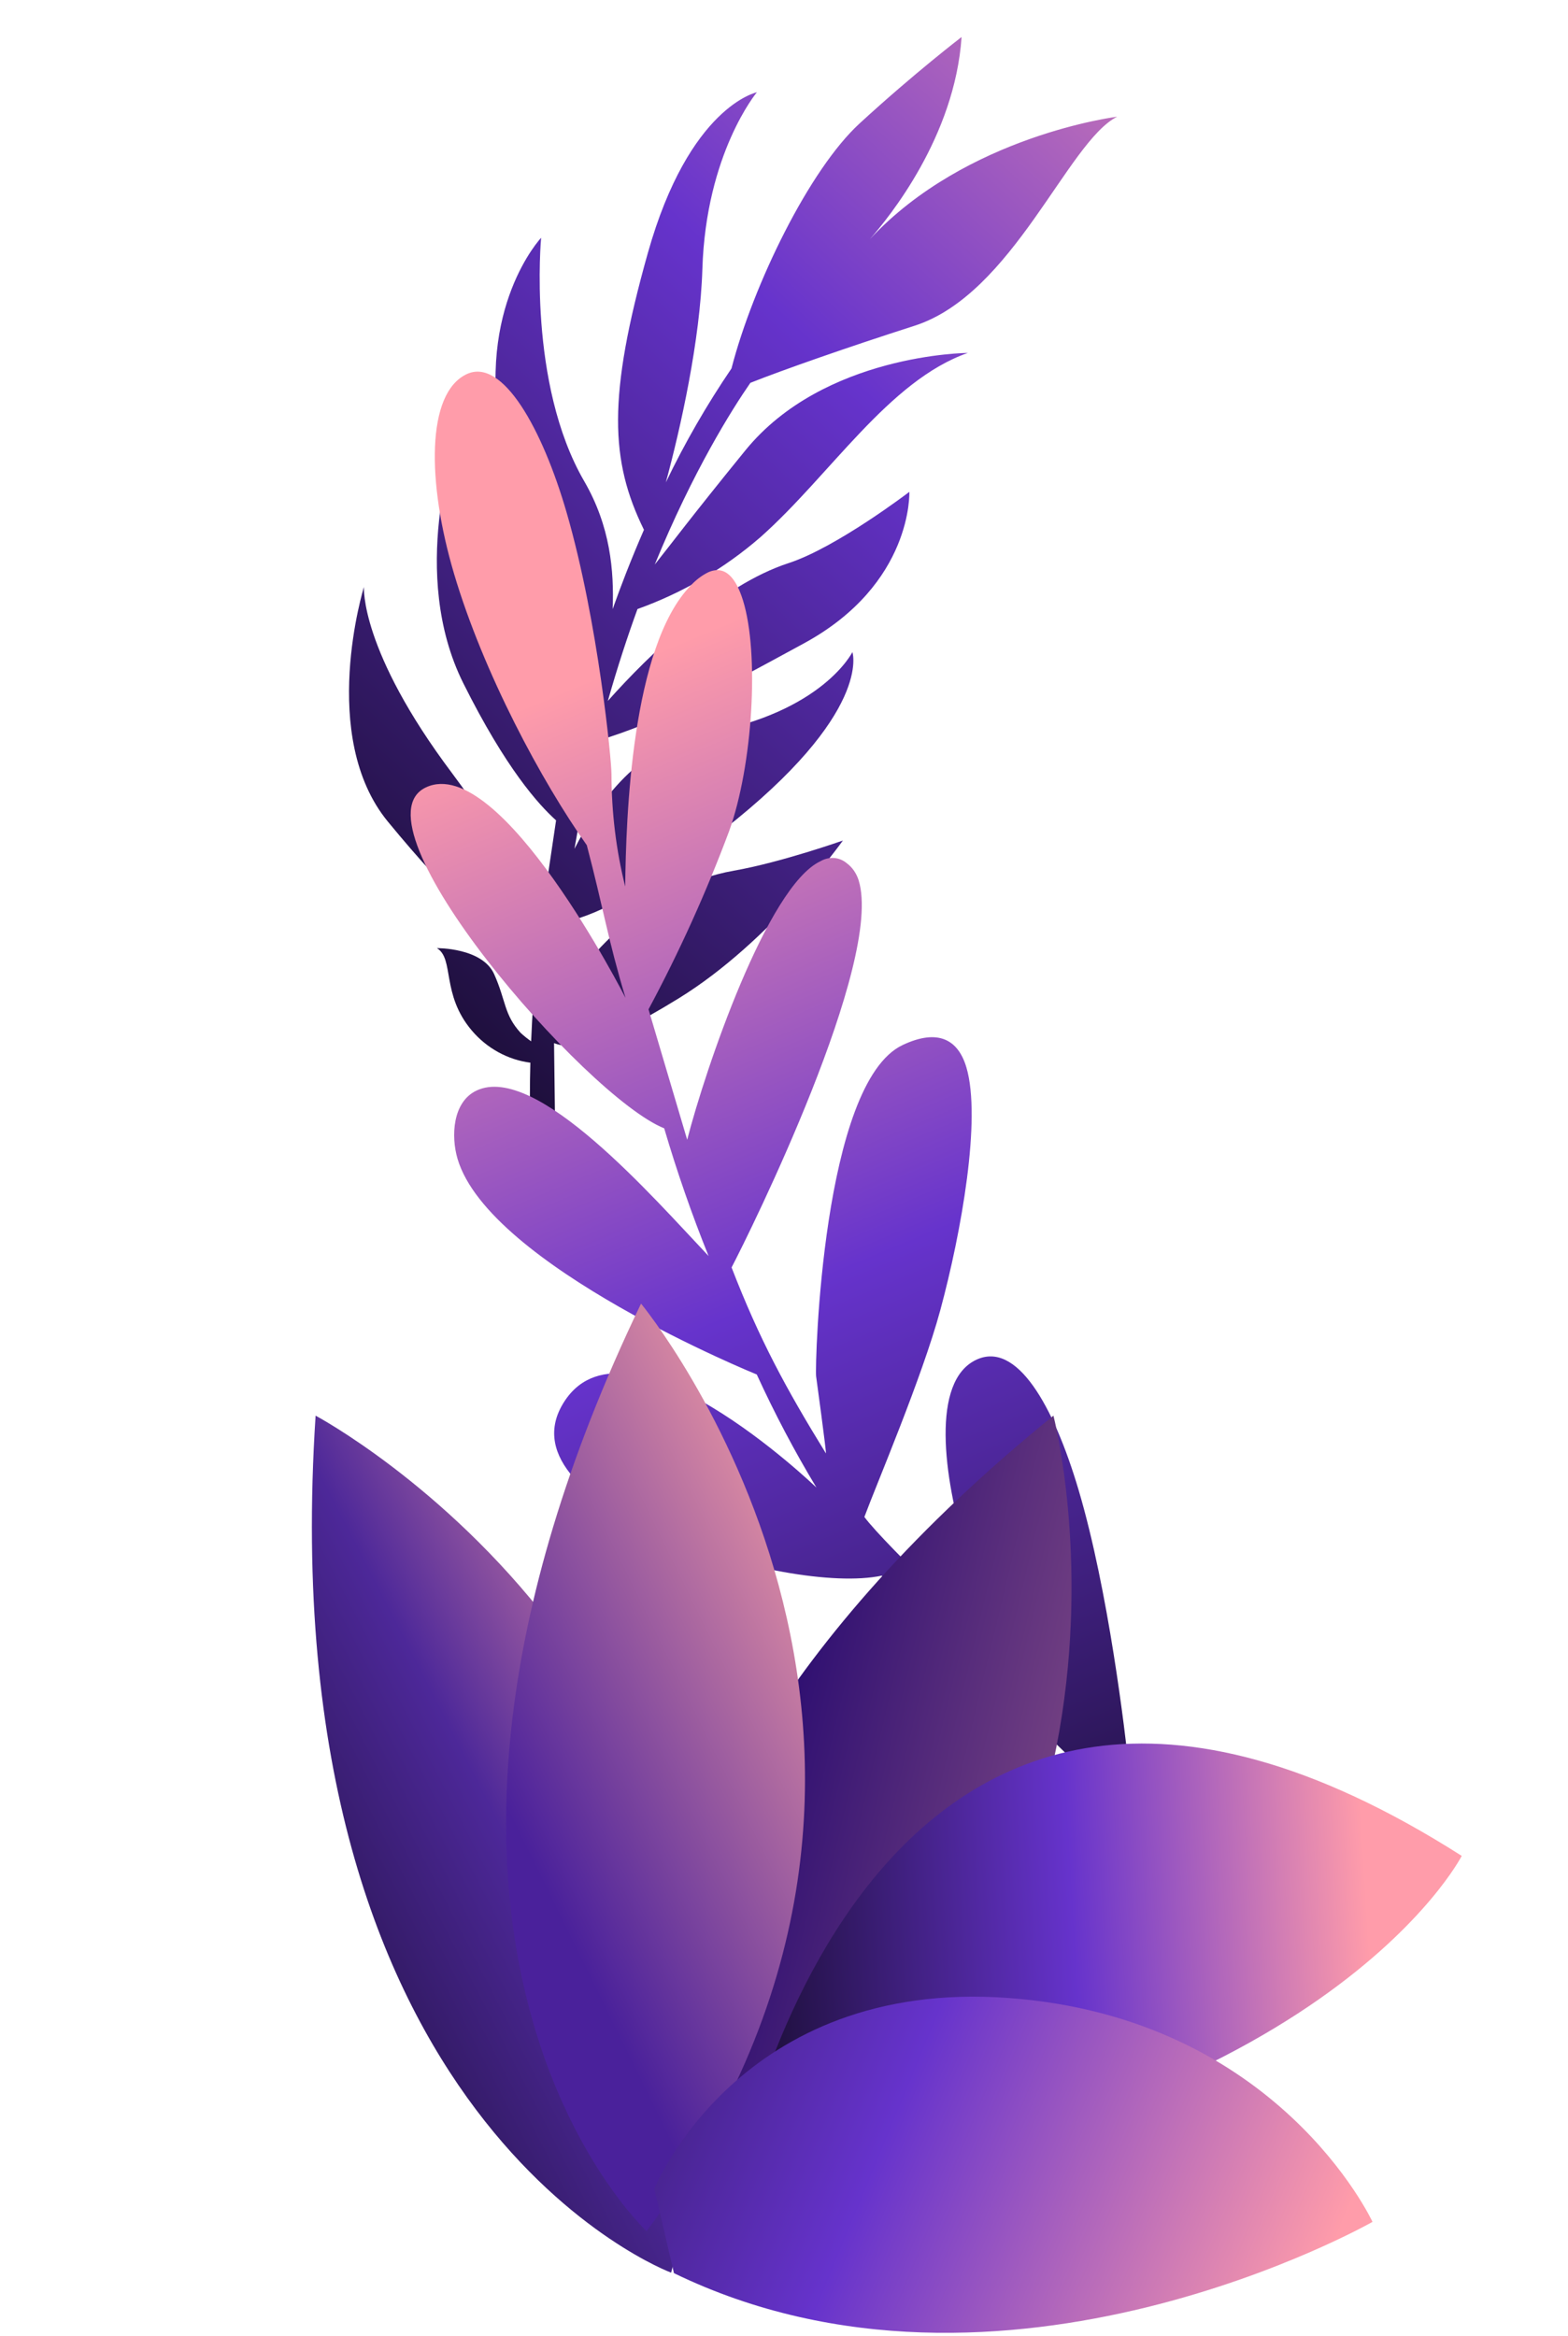 <svg width="288" height="429" viewBox="0 0 288 429" fill="none" xmlns="http://www.w3.org/2000/svg">
<path fill-rule="evenodd" clip-rule="evenodd" d="M102.135 150.66C98.897 147.737 92.921 141.149 85.094 125.468C75.023 105.279 83.731 80.981 83.731 80.981C84.325 83.928 84.602 102.133 96.282 117.131C101.963 124.427 103.731 132.389 104.497 139.383C105.766 133.921 107.131 128.8 108.553 124.031C99.657 115.506 96.844 104.407 92.141 80.655C87.347 56.451 99.39 43.667 99.39 43.667C99.39 43.667 96.87 70.387 107.304 88.372C112.102 96.645 112.803 104.825 112.529 111.855C113.352 109.546 114.174 107.342 114.985 105.262C116.08 102.46 117.182 99.811 118.277 97.297C112.061 84.661 111.575 72.826 118.985 46.487C126.589 19.481 139.018 16.947 139.018 16.947C139.018 16.947 129.664 28.14 129.007 49.421C128.604 62.466 125.027 78.543 122.298 88.589C125.802 81.306 129.831 74.316 134.353 67.67C138.365 52.174 148.689 31.111 157.872 22.681C167.958 13.415 176.618 6.798 176.618 6.798C175.37 25.129 163.296 39.906 159.791 43.903C177.566 24.845 205.19 21.434 205.19 21.434C196.083 26.02 186.083 54.016 167.96 59.83C155.68 63.769 143.807 67.933 137.824 70.306C134.46 75.167 127.306 86.484 120.261 103.682C123.192 100.021 126.751 95.19 136.897 82.72C151.354 64.954 177.761 64.813 177.761 64.813C163.19 69.928 152.53 87.23 139.684 98.639C133.059 104.394 125.412 108.866 117.088 111.853C115.251 116.906 113.399 122.542 111.645 128.723C119.328 120.101 132.443 107.447 144.825 103.422C153.653 100.547 167.021 90.33 167.021 90.33C167.021 90.33 167.732 107.23 147.672 118.147C129.574 127.996 121.196 132.547 109.686 136.072C108.144 142.211 106.727 148.826 105.516 155.885C109.965 147.17 117.408 136.854 129.49 134.694C151.119 130.832 156.564 119.754 156.564 119.754C156.564 119.754 160.363 130.895 132.781 152.47C116.984 164.825 108.197 168.534 103.564 169.305C102.972 174.183 102.497 179.243 102.14 184.484C107.239 176.337 118.396 162.772 134.799 159.9C143.381 158.396 154.818 154.363 154.818 154.363C154.818 154.363 141.663 172.877 124.643 183.356C109.651 192.585 105.015 192.753 101.764 191.577L102.129 220.789C102.194 221.962 101.305 222.907 100.144 222.9C98.983 222.893 97.989 221.937 97.924 220.765C97.444 211.94 97.187 203.27 97.414 195.161C93.288 194.638 89.429 192.52 86.662 189.259C81.004 182.605 83.476 176.054 80.247 174.128C80.247 174.128 88.584 174.012 90.772 178.921C92.961 183.829 92.558 186.33 95.613 189.671C96.225 190.238 96.874 190.76 97.555 191.236C97.765 186.203 98.09 181.32 98.534 176.584C91.807 173.28 82.923 165.087 71.253 150.904C58.356 135.234 66.847 107.796 66.847 107.796C66.847 107.796 66.052 119.403 83.065 142.038C93.001 155.258 97.13 165.516 99.073 171.26L102.135 150.66Z" fill="url(#paint0_linear_2731_2723)"/>
<path fill-rule="evenodd" clip-rule="evenodd" d="M236.292 345.736C235.244 342.205 226.843 340.652 207.407 325.244C206.645 317.98 203.595 292.139 198.116 273.659C193.477 258.012 186.72 246.224 179.309 249.723C170.989 253.651 173.264 271.112 177.409 284.801C179.826 292.914 183.283 300.481 187.669 307.26C183.057 303.04 162.782 283.981 158.762 278.59C160.951 272.671 169.357 252.992 172.709 240.604C176.585 226.283 180.283 205.41 177.499 196.022C175.987 190.92 172.296 188.847 165.789 191.919C151.015 198.895 149.66 250.611 149.897 252.741C149.904 252.798 151.834 266.903 151.697 266.908C144.344 254.977 139.459 245.93 134.372 232.768C137.813 226.19 162.329 176.6 157.713 161.678C157.309 160.397 156.57 159.316 155.595 158.583C154.209 157.382 152.314 157.226 150.672 158.176C140.948 162.769 129.578 196.272 126.218 209.315L119.117 185.364C124.751 174.866 129.7 163.925 133.919 152.641C138.268 140.544 139.503 120.054 136.471 110.275C135.162 106.061 133.174 103.765 130.129 105.079C128.952 105.649 127.863 106.467 126.918 107.486C115.971 118.622 114.975 150.313 114.832 162.813C113.169 156.164 112.321 149.214 112.311 142.161C112.343 139.911 109.898 114.24 104.085 94.168C99.621 78.757 92.306 65.62 85.731 68.705C78.259 72.211 78.433 88.59 83.379 105.311C88.809 123.67 99.541 143.575 107.78 155.222C110.784 166.637 111.63 172.421 114.893 183.263C114.893 183.263 91.935 138.13 78.222 144.606C64.073 151.288 107.587 201.456 121.994 207.214C124.353 215.219 127.075 223.047 130.147 230.667C119.99 219.932 98.437 195.129 87.526 200.281C83.143 202.351 82.796 208.623 84.047 212.845C89.866 232.468 139 252.426 139 252.426C142.293 259.616 145.951 266.548 149.958 273.191C149.958 273.191 114.358 238.91 103.284 257.993C92.333 276.865 144.411 293.081 161.957 289.367C163.779 291.439 189.719 315.993 198.971 325.132C198.742 325.024 189.469 321.428 189.469 321.428C189.469 321.428 138.925 299.269 134.638 322.746C130.875 343.354 188.203 350.695 212.721 339.118C225.799 349.564 231.736 350.617 231.736 350.617C232.892 350.847 234.097 350.746 235.25 350.322C236.603 349.722 237.152 348.639 236.292 345.736Z" fill="url(#paint1_linear_2731_2723)"/>
<g clip-path="url(#clip0_2731_2723)">
<path d="M121.998 415.088C121.998 415.088 92.159 342.2 193.487 259.985C193.487 259.985 220.237 362.566 121.998 415.088Z" fill="url(#paint2_linear_2731_2723)"/>
<path d="M123.271 417.374C123.271 417.374 49.465 389.998 57.967 259.985C57.967 259.985 151.48 309.708 123.271 417.374Z" fill="url(#paint3_linear_2731_2723)"/>
<path d="M118.767 409.752C118.767 409.752 61.394 356.65 117.74 239.407C117.74 239.407 184.815 320.617 118.767 409.752Z" fill="url(#paint4_linear_2731_2723)"/>
<path d="M134.671 402.512C134.671 402.512 158.134 270.501 268.482 340.833C268.482 340.833 243.096 390.51 134.671 402.512Z" fill="url(#paint5_linear_2731_2723)"/>
<path d="M120.187 401.991C120.187 401.991 135.7 363.289 185.251 366.929C234.802 370.57 252.091 408.045 252.091 408.045C252.091 408.045 184.146 446.762 123.784 417.464L120.187 401.991Z" fill="url(#paint6_linear_2731_2723)"/>
</g>
<defs>
<linearGradient id="paint0_linear_2731_2723" x1="17.582" y1="205.897" x2="236.512" y2="-29.806" gradientUnits="userSpaceOnUse">
<stop/>
<stop offset="0.603" stop-color="#6633CC"/>
<stop offset="1" stop-color="#FF9CAA"/>
</linearGradient>
<linearGradient id="paint1_linear_2731_2723" x1="167.829" y1="422.559" x2="52.956" y2="147.923" gradientUnits="userSpaceOnUse">
<stop/>
<stop offset="0.603" stop-color="#6633CC"/>
<stop offset="1" stop-color="#FF9CAA"/>
</linearGradient>
<linearGradient id="paint2_linear_2731_2723" x1="281.208" y1="424.685" x2="128.197" y2="388.068" gradientUnits="userSpaceOnUse">
<stop stop-color="#FFA5A5"/>
<stop offset="1" stop-color="#311172"/>
</linearGradient>
<linearGradient id="paint3_linear_2731_2723" x1="45.62" y1="449.036" x2="182.728" y2="378.648" gradientUnits="userSpaceOnUse">
<stop/>
<stop offset="0.603" stop-color="#4D2899"/>
<stop offset="1" stop-color="#FF9CAA"/>
</linearGradient>
<linearGradient id="paint4_linear_2731_2723" x1="203.46" y1="361.11" x2="125.933" y2="399.178" gradientUnits="userSpaceOnUse">
<stop stop-color="#FFA5A5"/>
<stop offset="1" stop-color="#4A219B"/>
</linearGradient>
<linearGradient id="paint5_linear_2731_2723" x1="117.27" y1="397.57" x2="253.401" y2="389.418" gradientUnits="userSpaceOnUse">
<stop/>
<stop offset="0.603" stop-color="#6633CC"/>
<stop offset="1" stop-color="#FF9CAA"/>
</linearGradient>
<linearGradient id="paint6_linear_2731_2723" x1="30.715" y1="378.081" x2="225.755" y2="458.822" gradientUnits="userSpaceOnUse">
<stop/>
<stop offset="0.603" stop-color="#6633CC"/>
<stop offset="1" stop-color="#FF9CAA"/>
</linearGradient>
<clipPath id="clip0_2731_2723">
<rect width="211.2" height="189.019" fill="white" transform="translate(57.285 239.407)"/>
</clipPath>
</defs>
</svg>

